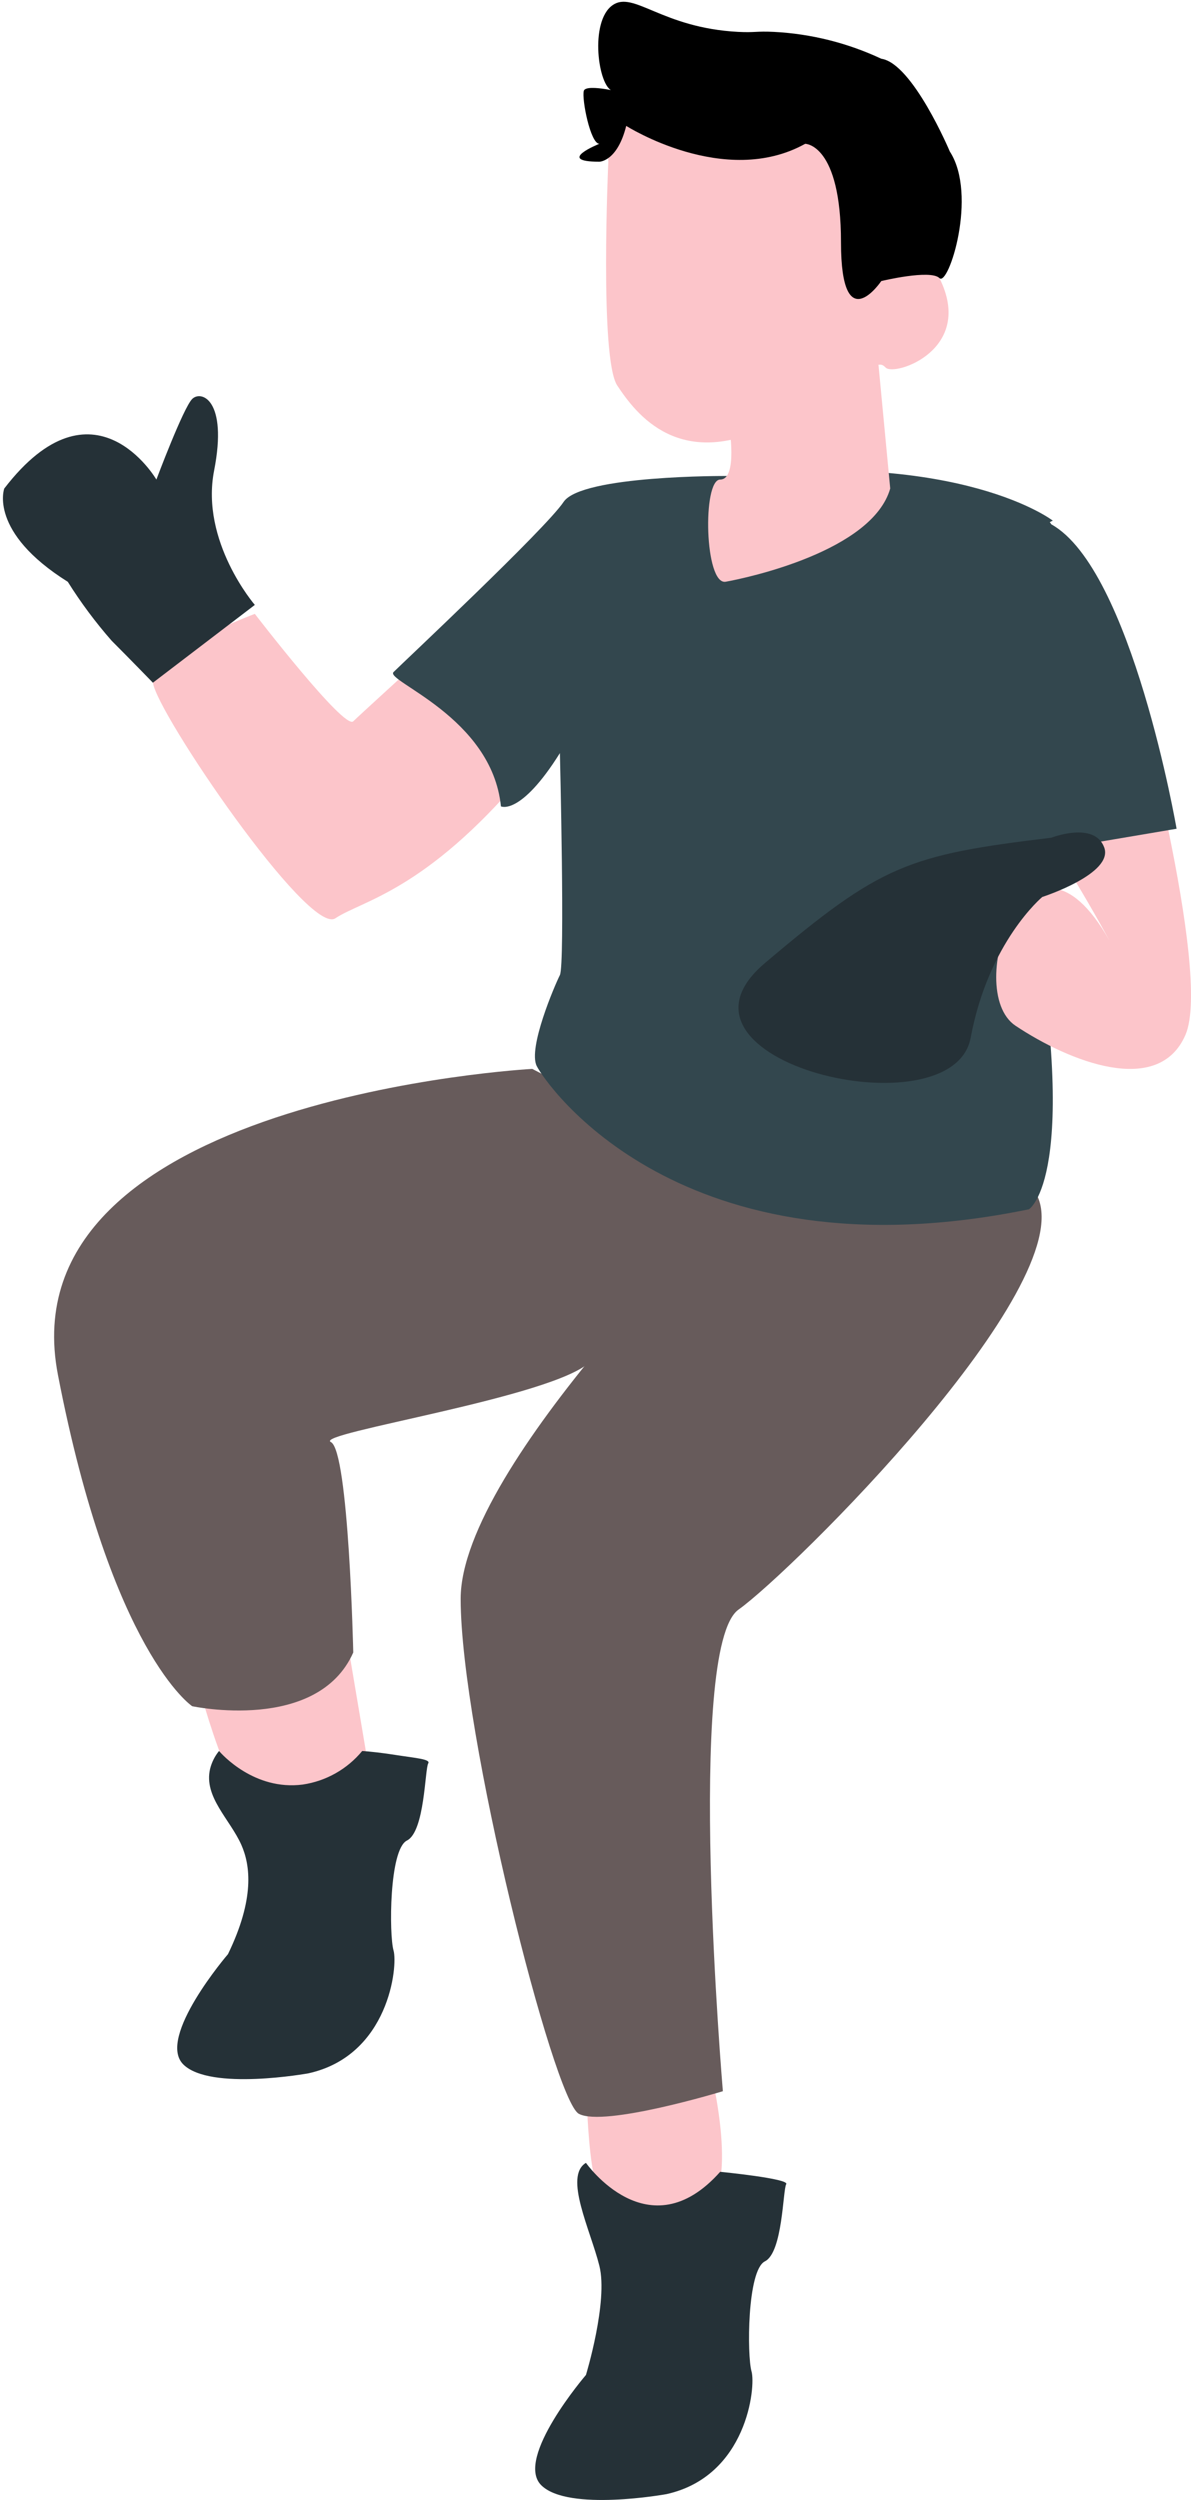 <svg width="164" height="344" viewBox="0 0 164 344" fill="none" xmlns="http://www.w3.org/2000/svg">
<path d="M26.464 228.619C26.464 228.619 31.393 248.751 35.09 248.541C38.787 248.332 47.178 250.71 50.37 240.903L45.798 213.798L26.464 228.619Z" fill="#FCC5CA"/>
<path d="M80.685 284.061C80.685 284.061 80.685 301.31 83.149 302.542C85.614 303.774 97.937 307.47 99.169 300.078C100.401 292.685 96.704 280.365 96.704 280.365L80.685 284.061Z" fill="#FCC5CA"/>
<path d="M80.685 297.614C80.685 297.614 89.311 309.934 99.169 298.846C99.169 298.846 108.732 299.782 108.263 300.546C107.795 301.31 107.795 309.934 105.33 311.166C102.866 312.398 102.866 324.164 103.482 326.296C104.098 328.427 102.866 340.735 91.775 343.199C91.775 343.199 78.22 345.663 74.523 341.967C70.826 338.271 80.685 326.801 80.685 326.801C80.685 326.801 83.765 316.71 82.533 311.782C81.301 306.854 77.604 299.462 80.685 297.614Z" fill="#253137"/>
<path d="M30.16 240.939C30.506 241.346 35.003 246.422 41.682 245.56C44.892 245.087 47.812 243.441 49.877 240.939C51.048 241.026 52.675 241.198 54.597 241.506C57.209 241.913 59.317 242.061 58.971 242.64C58.503 243.404 58.503 252.028 56.039 253.26C53.574 254.492 53.574 266.258 54.19 268.389C54.806 270.521 53.574 282.829 42.483 285.293C42.483 285.293 28.928 287.757 25.231 284.061C21.535 280.365 31.393 268.895 31.393 268.895C35.09 261.281 34.474 256.673 33.241 253.876C31.676 250.34 28.029 247.272 28.928 243.404C29.153 242.502 29.574 241.66 30.16 240.939Z" fill="#253137"/>
<path d="M73.291 147.082C73.291 147.082 0.586 151 7.979 189.194C15.373 227.387 26.464 234.779 26.464 234.779C26.464 234.779 43.716 238.475 48.645 227.387C48.645 227.387 48.029 199.666 45.564 198.434C43.1 197.202 76.372 192.274 81.301 187.345C86.23 182.417 103.482 162.705 103.482 162.705L73.291 147.082Z" fill="#675B5B"/>
<path d="M101.695 164.75C101.695 164.75 63.433 201.514 63.433 219.995C63.433 238.475 76.236 288.989 79.699 290.862C83.162 292.735 99.539 287.757 99.539 287.757C99.539 287.757 94.351 226.709 101.695 221.485C109.04 216.262 148.424 177.218 142.903 164.713C137.382 152.208 101.695 164.75 101.695 164.75Z" fill="#675B5B"/>
<path d="M76.988 73.381C76.988 73.381 49.877 98.022 48.645 99.254C47.413 100.486 35.09 84.47 35.09 84.47C35.09 84.47 20.598 89.866 21.066 93.944C21.535 98.022 42.483 128.823 46.18 126.359C49.877 123.895 58.503 122.663 72.058 106.647C75.94 102.134 78.464 96.614 79.336 90.727C80.209 84.839 79.394 78.825 76.988 73.381Z" fill="#FCC5CA"/>
<path d="M35.09 83.238C35.09 83.238 27.573 74.527 29.483 64.757C31.393 54.987 27.696 53.669 26.464 54.901C25.231 56.133 21.535 65.989 21.535 65.989C21.535 65.989 12.909 51.205 0.586 67.221C0.586 67.221 -1.62 73.197 9.335 80.059C11.128 82.918 13.147 85.629 15.373 88.166C17.838 90.63 21.054 93.944 21.054 93.944L35.09 83.238Z" fill="#253137"/>
<path d="M100.069 65.496C100.069 65.496 80.069 65.373 77.604 69.069C75.139 72.765 55.423 91.246 54.19 92.478C52.958 93.71 67.746 98.638 68.978 110.959C68.978 110.959 71.652 112.314 77.099 103.628C77.099 103.628 77.813 132.754 77.099 134.17C76.384 135.587 72.675 144.224 73.907 146.688C75.139 149.152 93.624 176.257 141.683 166.401C141.683 166.401 149.077 161.941 141.683 122.281C141.683 122.281 135.928 75.463 144.973 71.644C144.973 71.644 132.441 61.936 100.069 65.496Z" fill="#33474E"/>
<path d="M133.673 101.718L155.855 93.094C155.855 93.094 166.945 133.752 163.248 142.376C159.551 151 147.229 146.072 139.835 141.144C132.441 136.216 141.683 109.727 152.774 129.439C152.774 129.439 144.148 113.423 140.451 110.959C136.754 108.495 133.673 101.718 133.673 101.718Z" fill="#FCC5CA"/>
<path d="M137.37 69.685C137.37 69.685 123.815 89.102 137.37 118.203L162.016 114.039C162.016 114.039 155.854 78.309 144.764 72.149C144.764 72.149 143.531 69.685 137.37 69.685Z" fill="#33474E"/>
<path d="M144.764 115.271C144.764 115.271 150.691 112.967 152.047 116.601C153.402 120.236 143.519 123.427 143.519 123.427C143.519 123.427 136.125 129.587 133.661 142.795C131.196 156.002 89.311 146.072 105.33 132.52C121.35 118.967 125.047 117.649 144.764 115.271Z" fill="#253137"/>
<path d="M100.401 58.597C100.401 58.597 101.634 65.989 99.169 65.989C96.704 65.989 97.013 80.564 99.933 80.047C102.854 79.529 120.118 75.845 122.583 67.221L120.968 50.207L107.031 47.422L101.634 54.901L100.401 58.597Z" fill="#FCC5CA"/>
<path d="M83.765 22.252C83.765 22.252 82.533 49.356 84.998 53.053C87.462 56.749 93.624 65.373 107.179 57.981C120.734 50.589 120.734 49.356 121.966 50.589C123.199 51.821 134.289 48.124 129.36 38.268L128.128 16.091L101.017 11.163L88.695 13.627L83.457 17.212L83.765 22.252Z" fill="#FCC5CA"/>
<path d="M121.35 8.083C116.707 5.906 111.685 4.651 106.563 4.387C104.098 4.264 104 4.51 101.634 4.387C91.147 3.832 87.277 -1.281 84.382 0.691C81.104 2.921 82.385 12.087 84.382 12.506C86.846 13.011 80.685 11.373 80.389 12.506C80.093 13.639 81.301 19.787 82.533 19.787C82.533 19.787 76.372 22.252 82.533 22.252C82.533 22.252 84.998 22.252 86.23 17.323C86.23 17.323 99.785 25.948 110.876 19.787C110.876 19.787 115.805 19.787 115.805 33.34C115.805 46.892 121.35 38.675 121.35 38.675C121.35 38.675 128.128 37.036 129.36 38.268C130.593 39.5 134.671 26.835 130.79 20.847C130.79 20.847 125.663 8.699 121.35 8.083Z" fill="black"/>
</svg>
